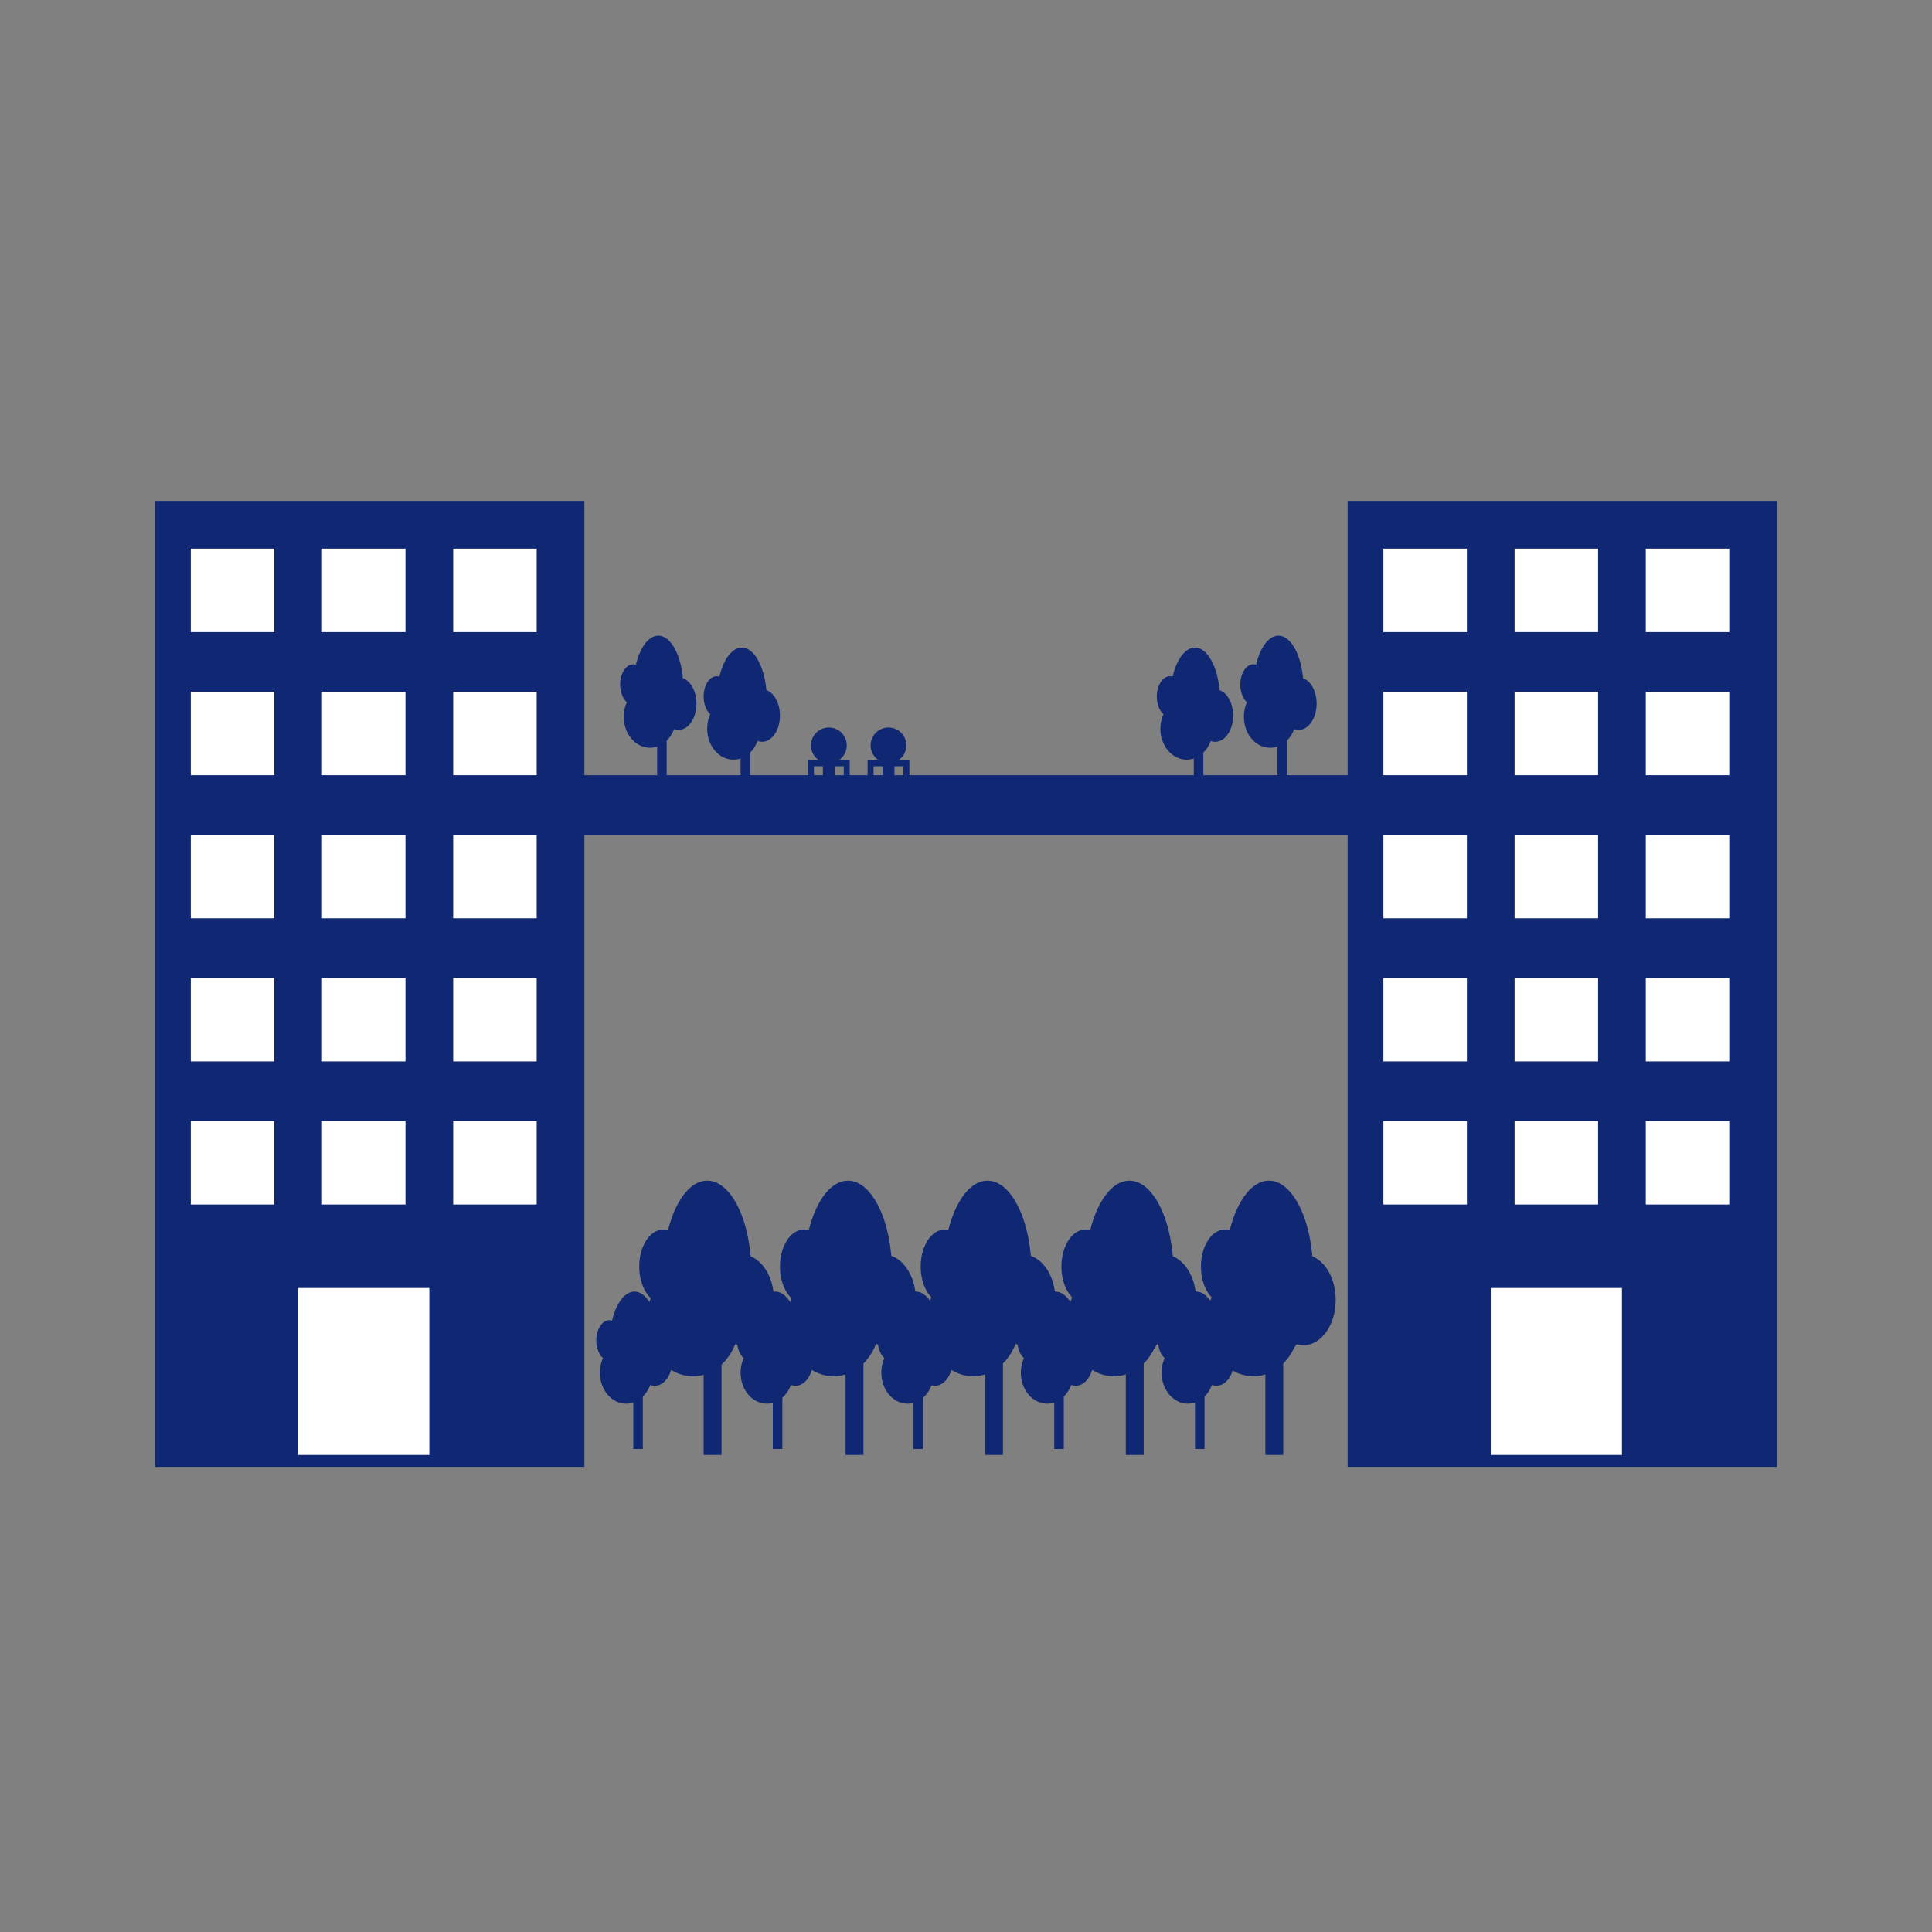 <?xml version="1.0" encoding="utf-8"?>
<!-- Generator: Adobe Illustrator 21.1.0, SVG Export Plug-In . SVG Version: 6.00 Build 0)  -->
<svg version="1.1" id="Layer_1" xmlns="http://www.w3.org/2000/svg" xmlns:xlink="http://www.w3.org/1999/xlink" x="0px" y="0px"
	 viewBox="0 0 162 162" style="enable-background:new 0 0 162 162;" xml:space="preserve">
<rect x="0" y="0" width="162" height="162" fill="#808080" stroke="none"/>
<style type="text/css">
	.st0{fill:#102773;}
	.st1{fill:#FFFFFF;}
	.st2{fill:none;stroke:#102773;stroke-width:0.5;stroke-miterlimit:10;}
</style>
<g>
	<rect x="13" y="42" class="st0" width="36" height="81"/>
	<rect x="16" y="46" class="st1" width="7" height="7"/>
	<rect x="27" y="46" class="st1" width="7" height="7"/>
	<rect x="38" y="46" class="st1" width="7" height="7"/>
	<rect x="16" y="58" class="st1" width="7" height="7"/>
	<rect x="27" y="58" class="st1" width="7" height="7"/>
	<rect x="38" y="58" class="st1" width="7" height="7"/>
	<rect x="16" y="70" class="st1" width="7" height="7"/>
	<rect x="27" y="70" class="st1" width="7" height="7"/>
	<rect x="38" y="70" class="st1" width="7" height="7"/>
	<rect x="16" y="82" class="st1" width="7" height="7"/>
	<rect x="27" y="82" class="st1" width="7" height="7"/>
	<rect x="38" y="82" class="st1" width="7" height="7"/>
	<rect x="16" y="94" class="st1" width="7" height="7"/>
	<rect x="27" y="94" class="st1" width="7" height="7"/>
	<rect x="38" y="94" class="st1" width="7" height="7"/>
	<rect x="25" y="108" class="st1" width="11" height="14"/>
</g>
<g>
	<rect x="113" y="42" class="st0" width="36" height="81"/>
	<rect x="116" y="46" class="st1" width="7" height="7"/>
	<rect x="127" y="46" class="st1" width="7" height="7"/>
	<rect x="138" y="46" class="st1" width="7" height="7"/>
	<rect x="116" y="58" class="st1" width="7" height="7"/>
	<rect x="127" y="58" class="st1" width="7" height="7"/>
	<rect x="138" y="58" class="st1" width="7" height="7"/>
	<rect x="116" y="70" class="st1" width="7" height="7"/>
	<rect x="127" y="70" class="st1" width="7" height="7"/>
	<rect x="138" y="70" class="st1" width="7" height="7"/>
	<rect x="116" y="82" class="st1" width="7" height="7"/>
	<rect x="127" y="82" class="st1" width="7" height="7"/>
	<rect x="138" y="82" class="st1" width="7" height="7"/>
	<rect x="116" y="94" class="st1" width="7" height="7"/>
	<rect x="127" y="94" class="st1" width="7" height="7"/>
	<rect x="138" y="94" class="st1" width="7" height="7"/>
	<rect x="125" y="108" class="st1" width="11" height="14"/>
</g>
<g>
	<rect x="70.9" y="103.6" class="st0" width="1.5" height="18.4"/>
	<ellipse class="st0" cx="71.1" cy="106.7" rx="3.7" ry="7.7"/>
	<ellipse class="st0" cx="69.9" cy="110.8" rx="3.9" ry="4.6"/>
	<ellipse class="st0" cx="74.1" cy="109" rx="2.7" ry="3.8"/>
	<ellipse class="st0" cx="67.4" cy="106.2" rx="2" ry="3.1"/>
</g>
<g>
	<rect x="59" y="103.6" class="st0" width="1.5" height="18.4"/>
	<ellipse class="st0" cx="59.3" cy="106.7" rx="3.7" ry="7.7"/>
	<ellipse class="st0" cx="58.1" cy="110.8" rx="3.9" ry="4.6"/>
	<ellipse class="st0" cx="62.2" cy="109" rx="2.7" ry="3.8"/>
	<ellipse class="st0" cx="55.6" cy="106.2" rx="2" ry="3.1"/>
</g>
<g>
	<rect x="94.4" y="103.6" class="st0" width="1.5" height="18.4"/>
	<ellipse class="st0" cx="94.7" cy="106.7" rx="3.7" ry="7.7"/>
	<ellipse class="st0" cx="93.4" cy="110.8" rx="3.9" ry="4.6"/>
	<ellipse class="st0" cx="97.6" cy="109" rx="2.7" ry="3.8"/>
	<ellipse class="st0" cx="91" cy="106.2" rx="2" ry="3.1"/>
</g>
<g>
	<rect x="82.6" y="103.6" class="st0" width="1.5" height="18.4"/>
	<ellipse class="st0" cx="82.8" cy="106.7" rx="3.7" ry="7.7"/>
	<ellipse class="st0" cx="81.6" cy="110.8" rx="3.9" ry="4.6"/>
	<ellipse class="st0" cx="85.8" cy="109" rx="2.7" ry="3.8"/>
	<ellipse class="st0" cx="79.2" cy="106.2" rx="2" ry="3.1"/>
</g>
<g>
	<rect x="106.1" y="103.6" class="st0" width="1.5" height="18.4"/>
	<ellipse class="st0" cx="106.4" cy="106.7" rx="3.7" ry="7.7"/>
	<ellipse class="st0" cx="105.1" cy="110.8" rx="3.9" ry="4.6"/>
	<ellipse class="st0" cx="109.3" cy="109" rx="2.7" ry="3.8"/>
	<ellipse class="st0" cx="102.7" cy="106.2" rx="2" ry="3.1"/>
</g>
<g>
	<rect x="53.1" y="111" class="st0" width="0.8" height="10.5"/>
	<ellipse class="st0" cx="53.2" cy="112.7" rx="2.1" ry="4.4"/>
	<ellipse class="st0" cx="52.5" cy="115.1" rx="2.2" ry="2.6"/>
	<ellipse class="st0" cx="54.9" cy="114" rx="1.5" ry="2.2"/>
	<ellipse class="st0" cx="51.1" cy="112.4" rx="1.1" ry="1.7"/>
</g>
<g>
	<rect x="64.8" y="111" class="st0" width="0.8" height="10.5"/>
	<ellipse class="st0" cx="65" cy="112.7" rx="2.1" ry="4.4"/>
	<ellipse class="st0" cx="64.3" cy="115.1" rx="2.2" ry="2.6"/>
	<ellipse class="st0" cx="66.7" cy="114" rx="1.5" ry="2.2"/>
	<ellipse class="st0" cx="62.9" cy="112.4" rx="1.1" ry="1.7"/>
</g>
<g>
	<rect x="76.6" y="111" class="st0" width="0.8" height="10.5"/>
	<ellipse class="st0" cx="76.8" cy="112.7" rx="2.1" ry="4.4"/>
	<ellipse class="st0" cx="76.1" cy="115.1" rx="2.2" ry="2.6"/>
	<ellipse class="st0" cx="78.4" cy="114" rx="1.5" ry="2.2"/>
	<ellipse class="st0" cx="74.7" cy="112.4" rx="1.1" ry="1.7"/>
</g>
<g>
	<rect x="88.4" y="111" class="st0" width="0.8" height="10.5"/>
	<ellipse class="st0" cx="88.5" cy="112.7" rx="2.1" ry="4.4"/>
	<ellipse class="st0" cx="87.8" cy="115.1" rx="2.2" ry="2.6"/>
	<ellipse class="st0" cx="90.2" cy="114" rx="1.5" ry="2.2"/>
	<ellipse class="st0" cx="86.4" cy="112.4" rx="1.1" ry="1.7"/>
</g>
<g>
	<rect x="100.2" y="111" class="st0" width="0.8" height="10.5"/>
	<ellipse class="st0" cx="100.3" cy="112.7" rx="2.1" ry="4.4"/>
	<ellipse class="st0" cx="99.6" cy="115.1" rx="2.2" ry="2.6"/>
	<ellipse class="st0" cx="102" cy="114" rx="1.5" ry="2.2"/>
	<ellipse class="st0" cx="98.2" cy="112.4" rx="1.1" ry="1.7"/>
</g>
<rect x="45" y="65" class="st0" width="71" height="5"/>
<g>
	<rect x="62.1" y="57" class="st0" width="0.8" height="10.5"/>
	<ellipse class="st0" cx="62.2" cy="58.7" rx="2.1" ry="4.4"/>
	<ellipse class="st0" cx="61.5" cy="61.1" rx="2.2" ry="2.6"/>
	<ellipse class="st0" cx="63.9" cy="60" rx="1.5" ry="2.2"/>
	<ellipse class="st0" cx="60.1" cy="58.4" rx="1.1" ry="1.7"/>
</g>
<g>
	<rect x="55.1" y="56" class="st0" width="0.8" height="10.5"/>
	<ellipse class="st0" cx="55.2" cy="57.7" rx="2.1" ry="4.4"/>
	<ellipse class="st0" cx="54.5" cy="60.1" rx="2.2" ry="2.6"/>
	<ellipse class="st0" cx="56.9" cy="59" rx="1.5" ry="2.2"/>
	<ellipse class="st0" cx="53.1" cy="57.4" rx="1.1" ry="1.7"/>
</g>
<g>
	<rect x="107.1" y="56" class="st0" width="0.8" height="10.5"/>
	<ellipse class="st0" cx="107.2" cy="57.7" rx="2.1" ry="4.4"/>
	<ellipse class="st0" cx="106.5" cy="60.1" rx="2.2" ry="2.6"/>
	<ellipse class="st0" cx="108.9" cy="59" rx="1.5" ry="2.2"/>
	<ellipse class="st0" cx="105.1" cy="57.4" rx="1.1" ry="1.7"/>
</g>
<g>
	<rect x="100.1" y="57" class="st0" width="0.8" height="10.5"/>
	<ellipse class="st0" cx="100.2" cy="58.7" rx="2.1" ry="4.4"/>
	<ellipse class="st0" cx="99.5" cy="61.1" rx="2.2" ry="2.6"/>
	<ellipse class="st0" cx="101.9" cy="60" rx="1.5" ry="2.2"/>
	<ellipse class="st0" cx="98.1" cy="58.4" rx="1.1" ry="1.7"/>
</g>
<circle class="st0" cx="69.5" cy="62.5" r="1.5"/>
<circle class="st0" cx="74.5" cy="62.5" r="1.5"/>
<rect x="69" y="63" class="st0" width="1" height="3"/>
<rect x="68" y="64" class="st2" width="3" height="3"/>
<rect x="74" y="63" class="st0" width="1" height="3"/>
<rect x="73" y="64" class="st2" width="3" height="3"/>
</svg>
